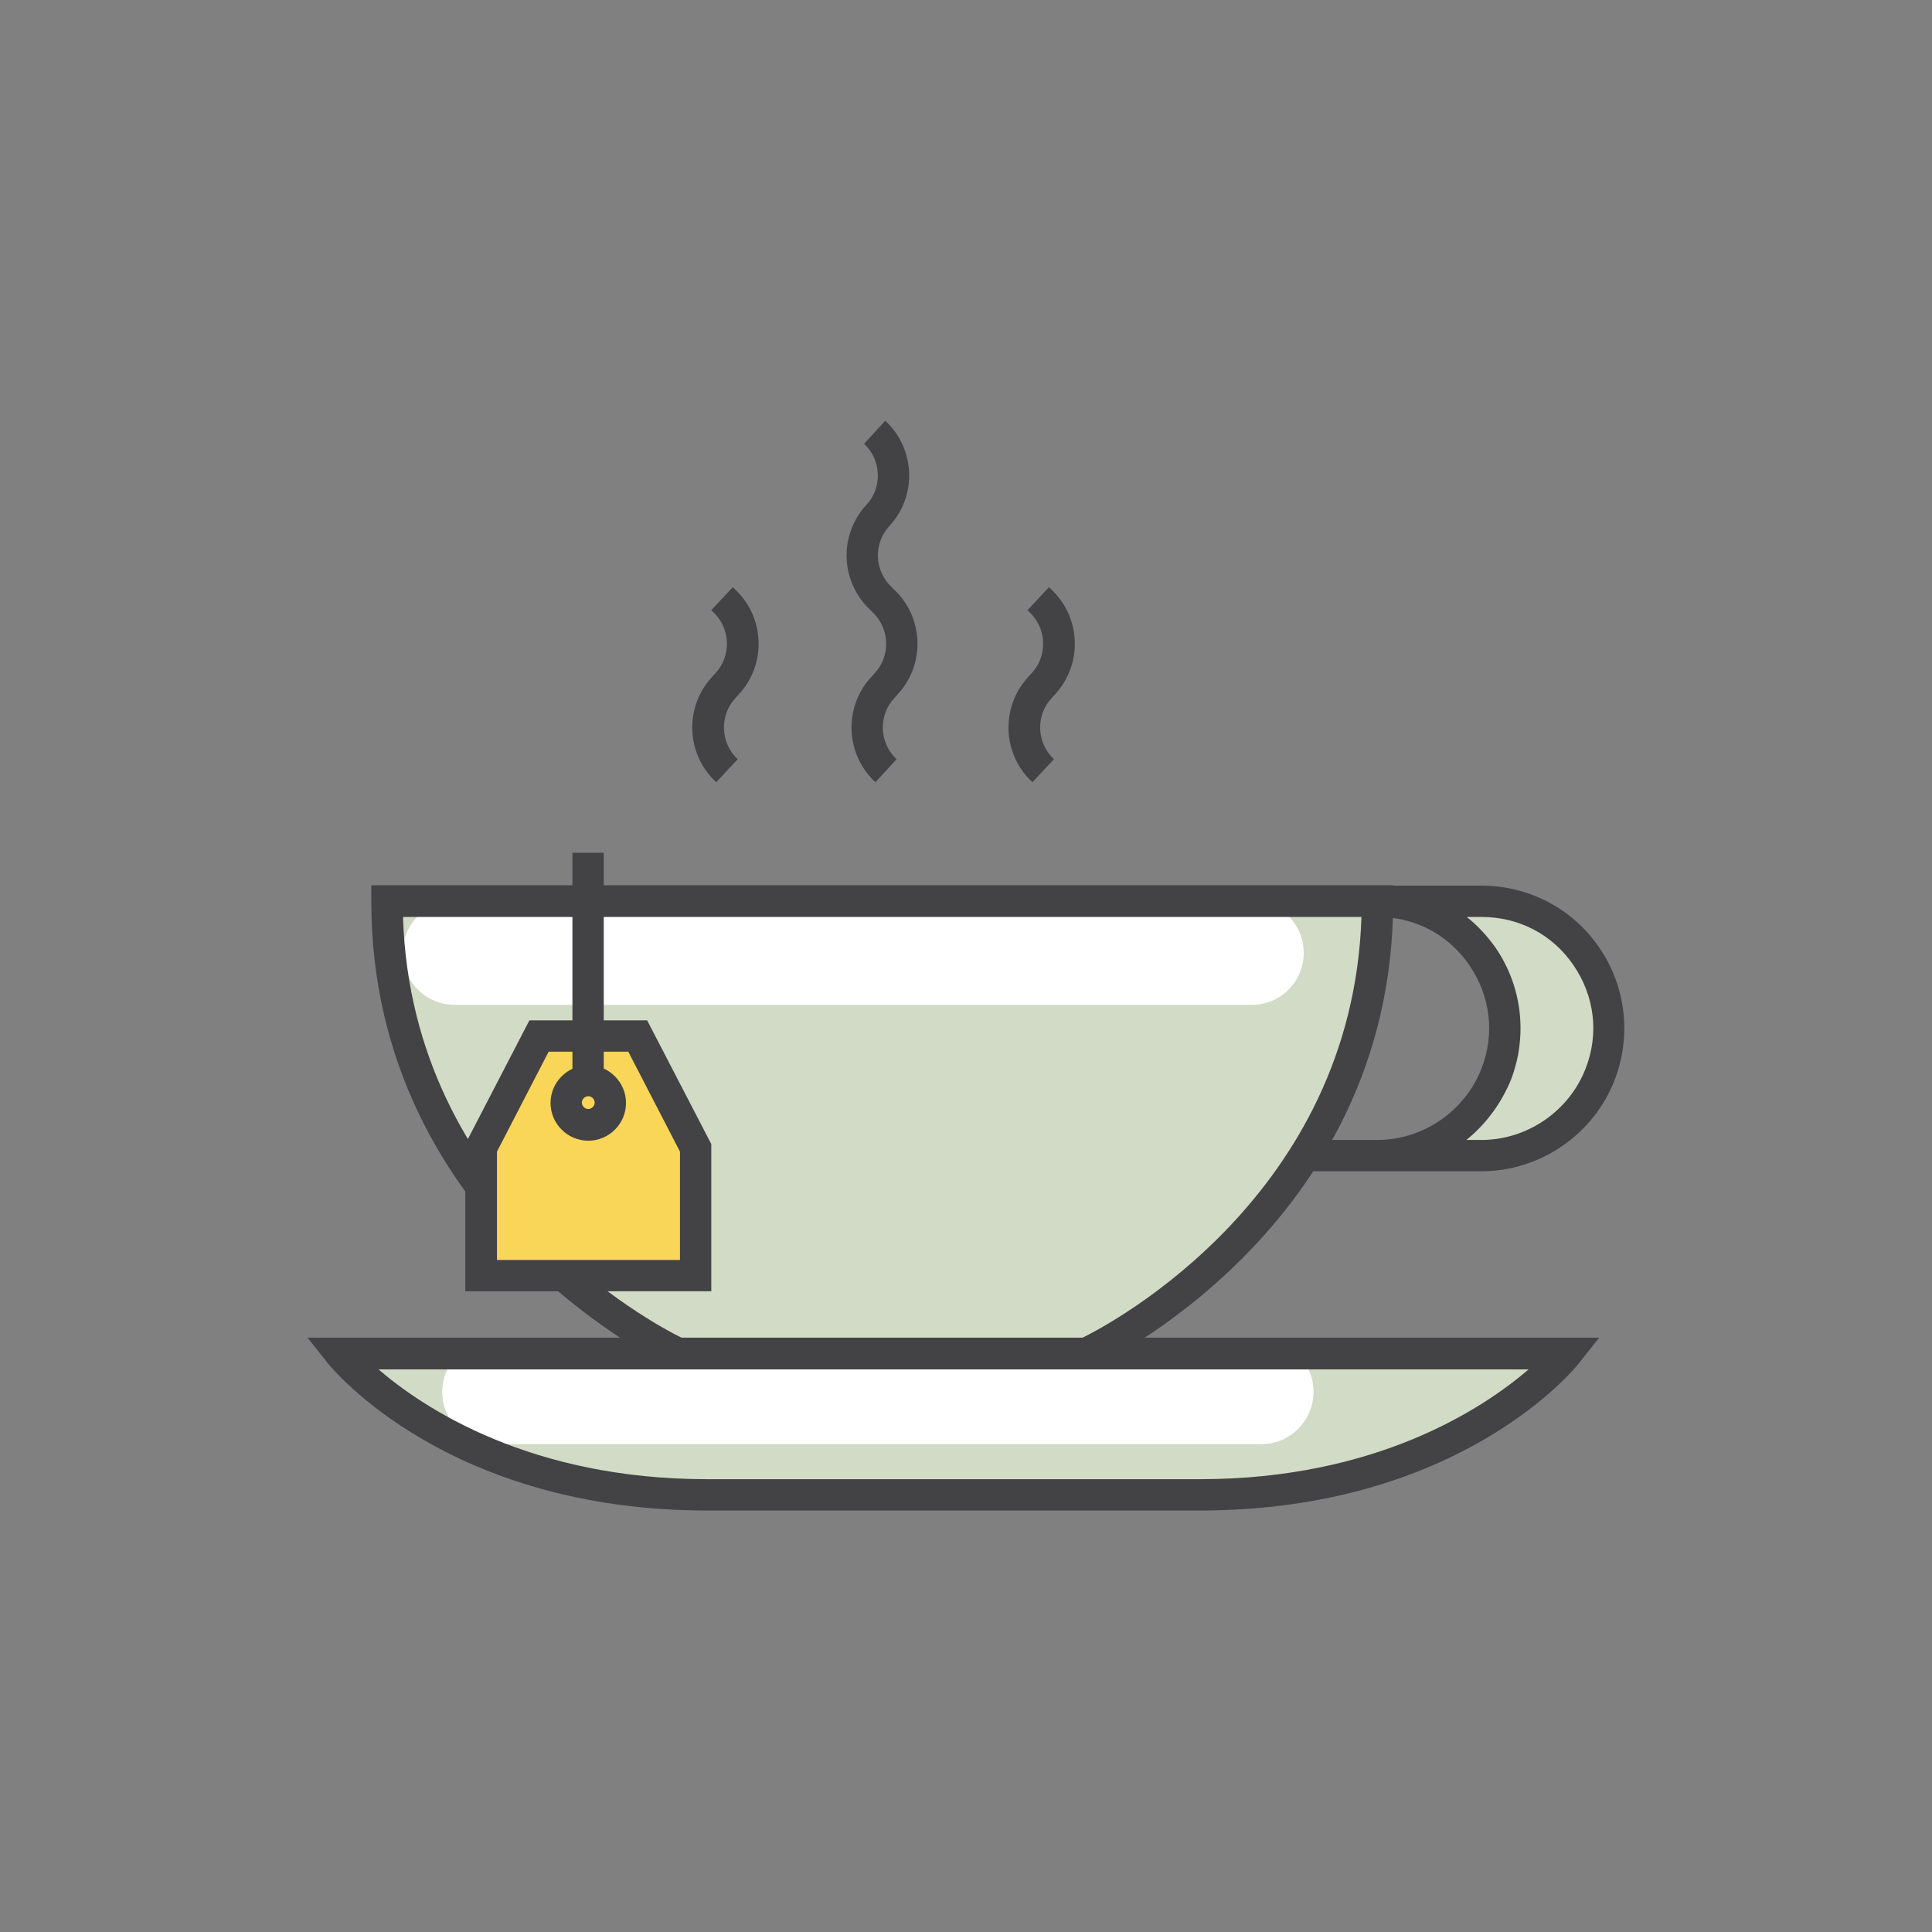 <?xml version="1.0" standalone="no"?><!DOCTYPE svg PUBLIC "-//W3C//DTD SVG 1.1//EN" "http://www.w3.org/Graphics/SVG/1.1/DTD/svg11.dtd"><svg t="1706173550476" class="icon" viewBox="0 0 1024 1024" version="1.1" xmlns="http://www.w3.org/2000/svg" p-id="16772" xmlns:xlink="http://www.w3.org/1999/xlink" width="200" height="200"><rect x="0" y="0" width="1024" height="1024" fill="#808080" stroke="none"/><path d="M682.2 477.6H730c47.4 0 80 47.6 63 91.8-10 26-35 43.2-63 43.2h-86.6 141.8c27.8 0 52.8-17.2 63-43.2 17-44.2-15.6-91.8-63-91.8h-47.8" fill="#D1DBC6" p-id="16773"></path><path d="M785.2 620.8h-141.8v-16.6H730c24.2 0 46.4-15.2 55.2-37.8 7.2-18.4 4.8-38.4-6.4-54.8S749.8 486 730 486h-47.8v-16.6H730c2.6 0 5 0.2 7.4 0.4v-0.4h47.8c25 0 48.4 12.2 62.4 32.8 14.2 20.6 17.2 46.8 8.2 70.2-11.2 29-39.6 48.4-70.6 48.4z m-8-16.6h8c24.2 0 46.4-15.2 55.2-37.8 7.2-18.4 4.8-38.4-6.4-54.8S805 486 785.2 486h-7.8c5.8 4.6 10.8 10 15.2 16.2 14.2 20.6 17.2 46.8 8.2 70.2-5.2 12.6-13.4 23.6-23.6 31.8z" fill="#434244" p-id="16774"></path><path d="M542.4 717.6h-362s59.8 74.8 194.4 74.8H636c134.6 0 194.4-74.8 194.4-74.8h-288zM467.6 477.6H205c0 170.2 154.6 240 154.6 240h215.6s154.6-69.8 154.6-240H467.6z" fill="#D1DBC6" p-id="16775"></path><path d="M663.4 532.6H241c-15.2 0-27.6-12.4-27.6-27.6s12.4-27.6 27.6-27.6h422.4c15.2 0 27.6 12.4 27.6 27.6s-12.2 27.6-27.6 27.6z" fill="#FFFFFF" p-id="16776"></path><path d="M577 725.8H358l-1.6-0.8c-1.6-0.8-159.6-74-159.6-247.4v-8.4h541.6v8.4c0 173.6-158 246.8-159.6 247.4l-1.8 0.8z m-215.4-16.6h211.8c15.6-7.6 143.4-75.4 148.2-223.2h-508c4.6 147.8 132.4 215.6 148 223.2z" fill="#434244" p-id="16777"></path><path d="M668.6 765.4H262c-15.2 0-27.6-12.4-27.6-27.6S246.6 710 262 710h406.6c15.2 0 27.6 12.4 27.6 27.6s-12.2 27.8-27.6 27.8z" fill="#FFFFFF" p-id="16778"></path><path d="M636 800.6H374.8c-137 0-198.4-74.8-201-78l-10.8-13.6h684.6l-10.8 13.6c-2.4 3.2-63.8 78-200.8 78z m-435.4-74.8c24.2 20.8 80.8 58.2 174.2 58.2H636c93.4 0 150-37.4 174.2-58.2H200.6zM464 414.6c-16-14.8-17-39.8-2.2-55.8l1.8-2c8.6-9.2 8-23.8-1.2-32.4l-1-1c-16-14.8-17-39.8-2.2-55.8 8.6-9.2 8-23.8-1.2-32.4l11.2-12.2c16 14.8 17 39.8 2.2 55.8-8.6 9.2-8 23.8 1.2 32.4l1 1c16 14.8 17 39.8 2.2 55.8l-1.8 2c-8.6 9.2-8 23.8 1.2 32.4l-11.2 12.2zM547.2 414.6c-16-14.8-17-39.8-2.2-55.8l1.8-2c8.6-9.2 8-23.8-1.2-32.4l-1-1 11.4-12.2 1 1c16 14.8 17 39.8 2.2 55.8l-1.8 2c-8.6 9.2-8 23.8 1.2 32.4l-11.4 12.2zM379.6 414.6c-16-14.8-17-39.8-2.2-55.8l1.8-2c8.6-9.2 8-23.8-1.2-32.4l-1-1 11.4-12.2 1 1c16 14.8 17 39.8 2.2 55.8l-1.8 2c-8.6 9.2-8 23.8 1.2 32.4l-11.4 12.2z" fill="#434244" p-id="16779"></path><path d="M338 549.2h-52.4l-30.8 59.2v67.8h114v-67.8z" fill="#F9D658" p-id="16780"></path><path d="M377 684.4h-130.4v-78l34-65.6h62.4l34 65.6v78z m-113.8-16.6h97.2v-57.4l-27.4-53h-42.2l-27.4 53v57.4z" fill="#434244" p-id="16781"></path><path d="M311.8 604.6c-11 0-20-9-20-20s9-20 20-20 20 9 20 20-9 20-20 20z m0-23.6c-1.8 0-3.4 1.6-3.4 3.4 0 1.8 1.6 3.4 3.4 3.4 1.8 0 3.4-1.6 3.4-3.4 0-1.8-1.6-3.4-3.4-3.4z" fill="#434244" p-id="16782"></path><path d="M303.4 452h16.6v120.8h-16.6z" fill="#434244" p-id="16783"></path></svg>